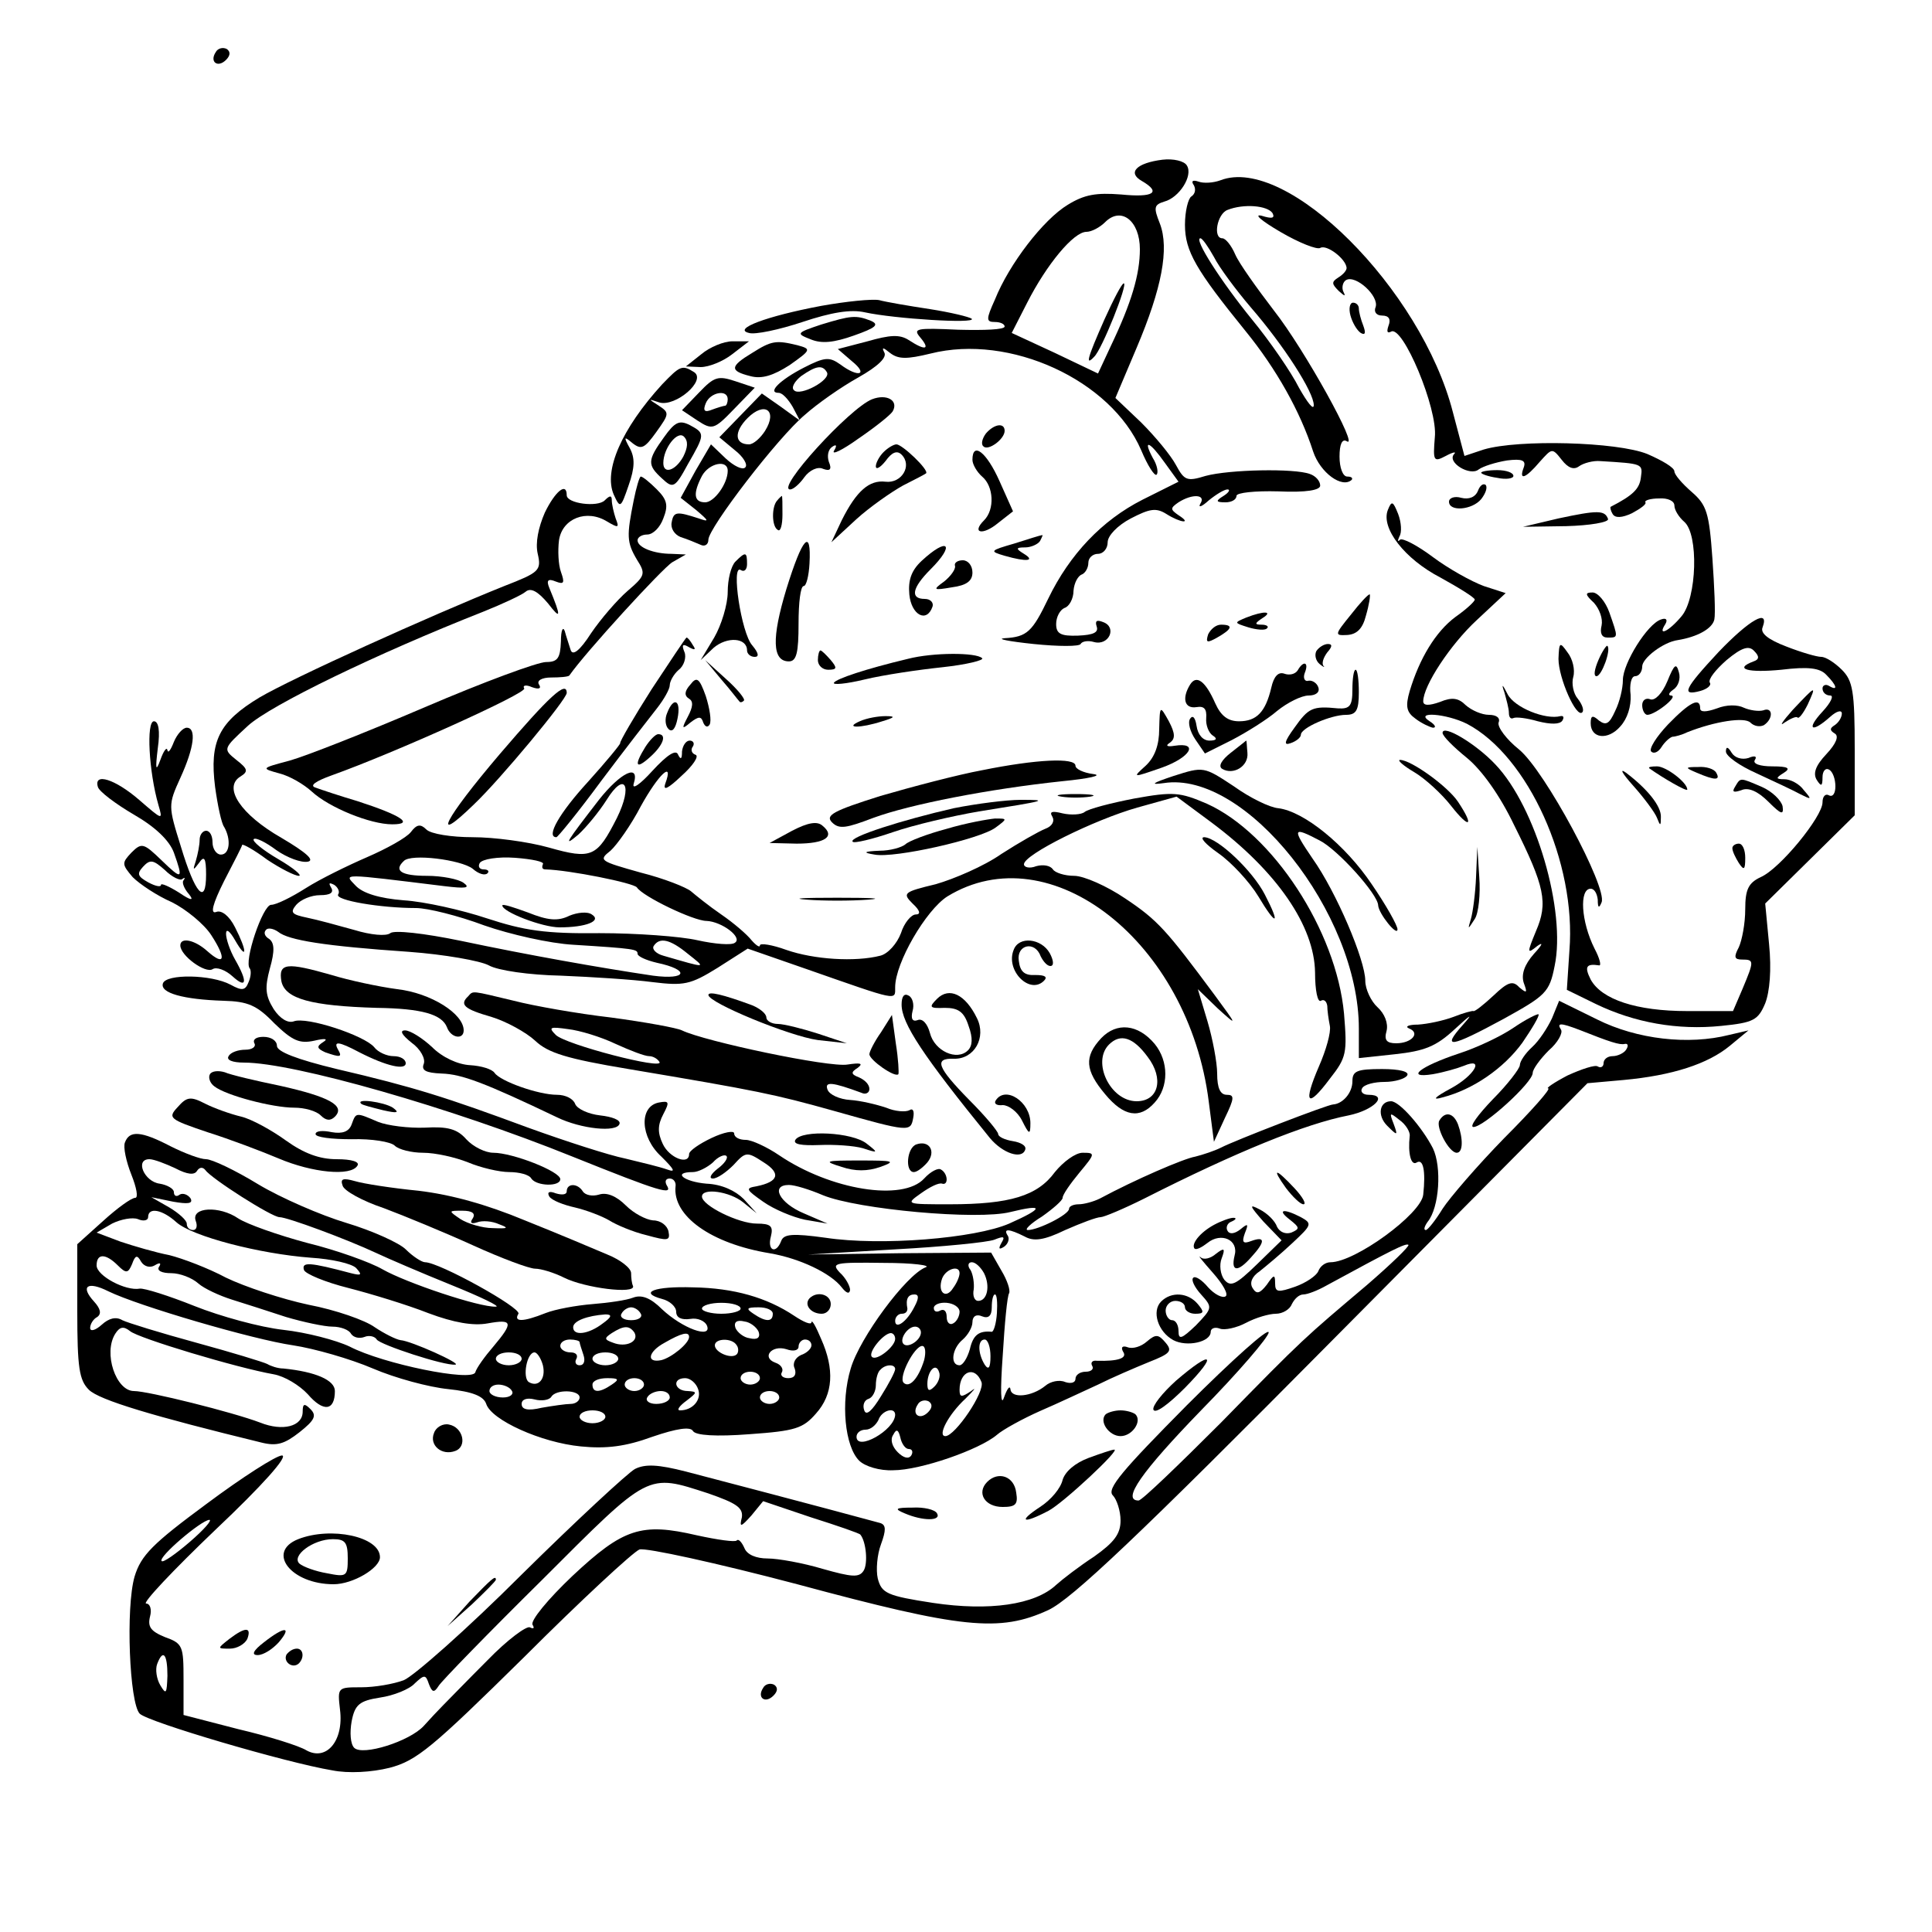 <?xml version="1.0" standalone="no"?>
<!DOCTYPE svg PUBLIC "-//W3C//DTD SVG 20010904//EN"
 "http://www.w3.org/TR/2001/REC-SVG-20010904/DTD/svg10.dtd">
<svg version="1.0" xmlns="http://www.w3.org/2000/svg"
 width="300pt" height="300pt" viewBox="0 0 300 300"
 preserveAspectRatio="xMidYMid meet">
<g transform="translate(0,300) scale(0.1,-0.1)"
fill="#000000" stroke="none">
<path d="M335 2919 c-10 -15 3 -25 16 -12 7 7 7 13 1 17 -6 3 -14 1 -17 -5z"/>
<path d="M1805 2752 c-40 -5 -55 -20 -32 -33 31 -18 18 -26 -32 -21 -39 3 -57
0 -83 -16 -38 -23 -91 -92 -113 -147 -14 -31 -14 -35 0 -35 8 0 15 -3 15 -7 0
-5 -32 -6 -72 -5 -65 3 -71 2 -59 -12 16 -19 8 -21 -18 -4 -14 9 -29 8 -64 -2
l-46 -12 22 -19 c26 -21 10 -26 -18 -5 -17 12 -24 12 -57 -5 -37 -19 -57 -39
-39 -39 6 0 15 -10 22 -22 l11 -21 -29 21 -30 21 -33 -34 -33 -34 24 -20 c13
-10 21 -23 16 -27 -4 -4 -17 2 -30 14 l-23 22 -24 -41 -23 -42 24 -19 c20 -17
21 -19 4 -13 -34 11 -39 11 -42 -6 -2 -9 4 -19 14 -23 10 -3 24 -9 31 -12 6
-3 12 0 12 8 0 18 108 159 150 194 19 17 56 43 83 58 30 17 45 31 40 39 -4 8
-2 8 9 -1 13 -10 26 -10 63 -1 123 31 280 -41 327 -150 10 -24 21 -41 24 -38
3 3 1 15 -6 26 -16 30 -5 26 19 -8 l21 -29 -56 -28 c-63 -32 -113 -85 -146
-153 -25 -52 -33 -60 -68 -62 -14 -1 7 -5 45 -9 39 -4 71 -4 73 0 2 4 11 6 21
3 23 -6 36 23 14 31 -10 4 -13 2 -10 -7 3 -9 -5 -13 -29 -14 -27 -1 -34 3 -34
18 0 11 6 22 13 25 7 2 14 14 14 27 1 12 7 23 13 25 5 2 10 10 10 18 0 8 7 14
15 14 8 0 15 8 15 18 0 10 15 26 36 37 29 15 39 17 55 7 22 -14 41 -16 19 -2
-13 9 -13 11 0 20 22 14 43 12 34 -2 -4 -7 2 -5 13 5 11 9 24 17 29 17 5 0 2
-5 -6 -10 -13 -8 -12 -10 3 -10 9 0 17 4 17 10 0 5 29 8 65 7 44 -2 65 2 65 9
0 7 -7 15 -16 18 -24 9 -125 7 -162 -3 -29 -9 -33 -7 -46 17 -8 15 -32 44 -54
66 l-40 38 33 78 c39 92 51 154 36 193 -10 25 -9 29 7 34 23 6 45 40 35 56 -4
7 -21 11 -38 9z m-35 -139 c0 -39 -13 -83 -45 -150 l-20 -43 -67 32 -67 31 24
47 c30 59 72 110 92 110 8 0 21 7 29 15 25 25 54 2 54 -42z m-486 -191 c7 -12
-42 -38 -51 -28 -5 4 1 14 11 22 23 16 33 18 40 6z m-96 -91 c-7 -11 -18 -21
-25 -21 -22 0 -24 19 -2 41 26 26 47 12 27 -20z m-58 -62 c0 -20 -21 -49 -35
-49 -18 0 -19 14 -5 41 11 20 40 26 40 8z"/>
<path d="M1715 2504 c-27 -61 -30 -73 -16 -58 12 11 53 114 46 114 -3 0 -16
-25 -30 -56z"/>
<path d="M1895 2720 c-11 -4 -26 -5 -34 -2 -9 3 -12 1 -7 -6 3 -6 2 -13 -4
-17 -5 -3 -10 -23 -10 -44 0 -41 17 -70 94 -165 48 -59 85 -125 105 -187 11
-33 45 -58 60 -44 2 3 -1 5 -7 5 -7 0 -12 14 -12 31 0 19 4 28 11 24 21 -14
-65 142 -113 203 -26 34 -54 73 -60 87 -6 14 -15 25 -20 25 -15 0 -8 38 8 44
25 10 62 7 70 -5 4 -8 -1 -9 -17 -4 -13 3 0 -8 29 -25 29 -17 57 -28 62 -25
10 6 40 -17 41 -31 0 -4 -5 -10 -13 -15 -11 -7 -10 -10 1 -21 9 -8 11 -9 7 -1
-3 6 -1 15 4 18 15 9 52 -25 46 -42 -3 -7 1 -13 10 -13 11 0 14 -6 10 -16 -3
-9 -2 -12 4 -9 18 11 73 -120 68 -164 -3 -37 -2 -39 17 -29 11 6 17 7 13 3
-12 -13 25 -35 38 -24 7 5 26 11 44 14 24 3 30 0 26 -11 -8 -21 3 -17 25 9 19
21 19 22 34 3 10 -13 19 -16 27 -10 7 5 22 9 33 8 66 -4 66 -4 63 -25 -2 -18
-12 -28 -47 -46 -1 -1 0 -6 3 -11 4 -7 15 -6 30 1 13 7 23 14 21 17 -2 3 8 6
21 6 14 1 24 -4 24 -11 0 -7 7 -18 15 -25 23 -19 20 -119 -4 -147 -20 -24 -38
-32 -25 -12 4 7 1 10 -7 7 -21 -7 -59 -68 -59 -94 0 -13 -5 -34 -12 -48 -9
-20 -14 -23 -25 -15 -10 9 -13 8 -13 -4 0 -24 27 -27 46 -5 11 12 17 31 16 49
-2 16 1 29 7 29 6 0 11 7 11 15 0 13 33 38 55 41 31 5 54 18 57 32 2 9 0 52
-3 95 -5 71 -9 83 -32 103 -15 13 -27 27 -27 32 0 6 -19 17 -42 27 -47 19
-200 23 -254 7 l-30 -10 -18 68 c-49 191 -258 400 -361 360z m-10 -119 c8 -16
34 -51 57 -78 52 -60 98 -132 98 -152 0 -9 -10 4 -23 27 -12 24 -45 72 -73
106 -48 59 -91 126 -80 126 3 0 12 -13 21 -29z"/>
<path d="M1275 2525 c-85 -16 -138 -36 -112 -42 9 -3 47 5 83 17 45 15 75 20
97 15 46 -10 173 -18 166 -10 -4 3 -33 10 -65 15 -33 5 -68 11 -79 14 -11 2
-51 -2 -90 -9z"/>
<path d="M2097 2510 c3 -11 10 -23 16 -27 7 -4 8 0 4 11 -4 10 -7 22 -7 27 0
5 -4 9 -9 9 -5 0 -7 -9 -4 -20z"/>
<path d="M1275 2496 c-39 -13 -39 -14 -16 -23 17 -7 36 -5 67 6 34 12 40 17
26 23 -23 9 -31 8 -77 -6z"/>
<path d="M1089 2450 l-24 -19 23 -1 c13 0 35 9 49 20 l26 20 -26 0 c-13 0 -35
-9 -48 -20z"/>
<path d="M1168 2452 c-35 -21 -35 -28 -3 -36 18 -5 36 1 61 17 34 24 34 25 12
31 -33 8 -40 7 -70 -12z"/>
<path d="M1028 2403 c-63 -69 -91 -134 -75 -171 10 -22 11 -21 23 14 10 28 10
43 2 58 -10 18 -9 19 4 8 14 -11 19 -8 37 17 20 28 21 30 4 41 -17 11 -17 11
1 5 25 -7 73 34 54 47 -19 12 -22 10 -50 -19z"/>
<path d="M1086 2391 l-27 -28 24 -16 c23 -15 26 -14 56 17 l33 34 -30 10 c-27
9 -33 7 -56 -17z m44 -11 c0 -5 -2 -10 -4 -10 -2 0 -12 -3 -20 -6 -12 -5 -15
-2 -10 10 7 17 34 22 34 6z"/>
<path d="M1354 2380 c-35 -14 -150 -140 -127 -140 5 0 15 9 22 19 8 11 21 17
29 13 11 -4 14 -1 9 11 -3 9 -1 19 5 23 7 5 8 2 3 -6 -4 -7 13 1 38 19 25 17
49 36 53 42 10 17 -9 28 -32 19z"/>
<path d="M1031 2321 c-26 -36 -26 -43 -3 -64 17 -16 20 -15 40 22 27 47 27 48
3 61 -16 8 -23 5 -40 -19z m30 -30 c-12 -22 -31 -28 -31 -10 0 23 22 51 32 41
7 -7 6 -17 -1 -31z"/>
<path d="M1531 2327 c-6 -8 -8 -17 -4 -20 7 -8 33 11 33 24 0 13 -16 11 -29
-4z"/>
<path d="M1372 2298 c-7 -7 -12 -17 -12 -22 0 -6 7 -2 15 8 10 14 18 17 25 10
17 -17 0 -45 -25 -42 -25 3 -45 -14 -68 -60 l-16 -34 39 36 c21 19 54 42 72
52 18 9 35 18 36 19 5 5 -37 45 -46 45 -4 0 -13 -5 -20 -12z"/>
<path d="M1510 2286 c0 -7 7 -19 15 -26 18 -15 20 -51 3 -68 -20 -20 -2 -24
22 -4 l23 18 -21 47 c-20 45 -42 62 -42 33z"/>
<path d="M2300 2266 c0 -2 11 -6 25 -8 14 -3 25 -1 25 3 0 5 -11 9 -25 9 -14
0 -25 -2 -25 -4z"/>
<path d="M984 2223 c-11 -55 -11 -65 5 -92 14 -22 13 -25 -15 -49 -16 -14 -41
-43 -56 -65 -18 -28 -29 -36 -32 -26 -2 7 -7 21 -9 29 -3 8 -6 1 -6 -16 -1
-26 -5 -32 -23 -32 -13 0 -97 -31 -188 -70 -91 -39 -185 -76 -210 -83 -45 -12
-45 -12 -16 -20 16 -4 38 -17 50 -28 27 -25 91 -51 125 -51 35 0 14 14 -54 36
-27 8 -57 18 -65 21 -10 3 0 10 25 19 98 35 304 128 299 135 -3 5 3 6 12 2 11
-4 15 -2 11 4 -4 6 4 11 19 11 13 0 26 1 28 3 25 36 145 167 160 176 l21 12
-22 1 c-28 0 -53 10 -53 21 0 5 7 9 15 9 9 0 20 11 25 25 8 20 6 29 -10 45
-11 11 -22 20 -25 20 -2 0 -7 -17 -11 -37z"/>
<path d="M2295 2238 c-4 -10 -14 -14 -26 -11 -10 3 -19 0 -19 -6 0 -16 36 -13
50 4 7 9 10 18 7 22 -4 3 -9 -1 -12 -9z"/>
<path d="M846 2204 c-10 -23 -15 -47 -11 -64 6 -26 2 -29 -52 -50 -117 -47
-329 -143 -380 -173 -63 -38 -78 -68 -69 -139 4 -29 10 -57 14 -62 11 -19 9
-43 -5 -43 -7 0 -13 9 -13 19 0 10 -4 18 -10 18 -5 0 -10 -6 -10 -14 0 -8 -3
-23 -6 -33 -5 -15 -4 -15 5 -3 8 12 11 8 11 -18 0 -49 -17 -30 -39 43 -20 64
-20 65 -1 107 22 48 25 78 10 78 -6 0 -15 -10 -20 -22 -5 -13 -9 -18 -10 -13
-1 6 -6 -1 -11 -15 -7 -19 -8 -15 -4 18 4 28 1 42 -6 42 -12 0 -8 -78 7 -130
7 -24 7 -24 -30 8 -37 32 -71 43 -64 20 2 -7 27 -26 56 -43 33 -19 55 -40 62
-59 15 -42 13 -43 -19 -12 -28 27 -31 28 -47 12 -15 -16 -15 -18 2 -38 11 -11
38 -29 61 -39 22 -11 50 -34 61 -51 24 -37 21 -49 -6 -25 -20 18 -42 22 -42 9
0 -16 39 -44 50 -37 6 4 20 -1 31 -11 22 -20 24 -9 4 26 -8 14 -14 32 -14 40
0 9 6 4 14 -10 19 -33 19 -17 0 20 -9 18 -21 27 -29 24 -10 -4 -6 12 12 48 15
29 28 54 28 56 1 2 19 -8 39 -23 21 -14 43 -25 49 -25 6 0 -8 12 -32 26 -24
14 -41 28 -38 31 3 3 19 -5 35 -17 17 -12 39 -20 49 -18 11 2 -2 14 -41 37
-63 36 -91 78 -64 95 13 8 12 12 -6 26 -21 17 -21 17 18 53 35 32 200 112 365
177 30 12 60 26 66 31 8 7 19 1 35 -18 20 -26 21 -22 2 24 -5 12 -2 15 10 10
13 -5 14 -2 8 15 -4 11 -5 33 -3 49 5 34 43 49 75 29 17 -10 19 -10 13 5 -3 9
-6 22 -6 28 0 8 -3 8 -11 0 -11 -11 -59 -5 -59 8 0 21 -18 6 -34 -27z m-563
-569 c4 3 5 2 2 -2 -3 -3 1 -13 8 -21 9 -11 4 -11 -15 2 -16 10 -28 15 -28 12
0 -4 -9 -2 -20 4 -16 9 -18 13 -8 24 11 12 16 11 34 -5 11 -11 24 -17 27 -14z"/>
<path d="M1207 2223 c-9 -9 -9 -41 1 -46 4 -3 7 8 7 24 0 16 0 29 -1 29 0 0
-4 -3 -7 -7z"/>
<path d="M2155 2208 c-11 -28 26 -76 82 -105 29 -16 53 -31 53 -34 0 -3 -13
-15 -30 -27 -31 -23 -56 -65 -71 -115 -7 -24 -5 -33 9 -43 9 -7 22 -13 27 -14
6 0 3 5 -5 10 -25 16 26 12 58 -4 95 -50 170 -216 159 -352 l-4 -61 45 -22
c60 -29 127 -41 195 -34 50 5 57 9 68 35 7 18 10 52 6 92 l-6 63 70 69 69 68
0 103 c0 90 -3 106 -20 123 -11 11 -25 20 -32 20 -7 0 -31 7 -54 16 -29 11
-41 21 -37 30 11 30 -21 11 -68 -38 -54 -58 -59 -69 -29 -61 11 3 18 9 15 13
-3 5 9 20 26 35 24 20 35 23 43 14 8 -8 8 -13 -1 -16 -32 -12 -8 -18 43 -13
41 5 60 3 70 -8 16 -16 19 -26 4 -17 -5 3 -10 1 -10 -4 0 -6 5 -11 12 -11 6 0
1 -11 -12 -25 -26 -28 -17 -34 12 -8 10 9 18 11 18 5 0 -6 -5 -14 -11 -18 -8
-5 -8 -8 0 -13 7 -4 2 -16 -13 -32 -17 -18 -21 -30 -15 -40 7 -11 9 -10 9 4 0
10 5 15 10 12 6 -3 10 -15 10 -26 0 -11 -4 -17 -10 -14 -5 3 -10 -1 -10 -11 0
-22 -66 -103 -96 -116 -19 -9 -24 -19 -24 -50 0 -22 -5 -48 -10 -59 -8 -15 -7
-19 5 -19 19 0 19 -2 1 -45 l-15 -35 -71 0 c-79 0 -133 18 -150 49 -10 20 -7
25 13 22 4 -1 1 11 -7 26 -21 42 -24 93 -6 93 6 0 10 -8 11 -17 0 -13 2 -14 6
-4 9 23 -88 204 -128 237 -20 16 -34 35 -32 42 3 7 -3 12 -15 12 -11 0 -27 7
-36 15 -11 11 -21 13 -40 5 -17 -6 -26 -6 -26 1 0 24 42 88 83 126 l45 42 -34
11 c-19 7 -55 27 -79 45 -24 18 -47 30 -51 27 -4 -4 -4 -2 -1 5 4 6 3 22 -2
35 -8 20 -10 21 -16 6z"/>
<path d="M2420 2195 l-55 -13 67 1 c37 1 66 6 65 11 -5 14 -16 14 -77 1z"/>
<path d="M1575 2156 c-38 -11 -39 -12 -15 -19 35 -10 48 -8 30 3 -13 8 -13 10
2 10 9 0 20 5 23 10 3 6 5 10 3 9 -2 0 -21 -6 -43 -13z"/>
<path d="M1221 2085 c-23 -76 -22 -112 4 -112 12 0 15 14 15 59 0 32 3 58 8
58 4 0 8 16 9 35 3 56 -11 41 -36 -40z"/>
<path d="M1431 2129 c-16 -15 -21 -30 -19 -52 3 -32 27 -45 36 -19 2 6 -3 12
-12 12 -23 0 -20 17 9 46 39 39 27 51 -14 13z"/>
<path d="M1142 2128 c-7 -7 -12 -28 -12 -47 0 -20 -10 -52 -21 -71 l-21 -35
20 19 c21 18 52 16 52 -4 0 -5 5 -10 12 -10 7 0 6 6 -4 18 -17 19 -33 126 -18
117 6 -4 10 1 10 9 0 19 -2 20 -18 4z"/>
<path d="M1483 2121 c1 -5 -7 -16 -17 -24 -18 -13 -17 -14 12 -9 23 3 32 10
32 23 0 11 -7 19 -15 19 -8 0 -14 -4 -12 -9z"/>
<path d="M2098 2046 c-26 -32 -26 -33 -6 -32 15 1 24 10 29 30 5 17 7 31 6 33
-2 1 -15 -13 -29 -31z"/>
<path d="M2475 2064 c9 -10 14 -25 12 -35 -3 -12 0 -19 9 -19 17 0 17 -1 3 39
-6 17 -18 31 -26 31 -12 0 -12 -3 2 -16z"/>
<path d="M1935 2041 c-19 -8 -19 -8 3 -15 13 -4 26 -5 29 -2 4 3 0 6 -8 6 -11
0 -11 2 1 10 18 11 3 12 -25 1z"/>
<path d="M1876 2015 c-4 -13 -2 -14 14 -5 23 13 26 20 6 20 -8 0 -16 -7 -20
-15z"/>
<path d="M1012 1930 c-28 -44 -50 -82 -49 -84 1 -1 -22 -29 -50 -60 -44 -48
-66 -86 -49 -86 2 0 34 39 70 88 36 48 75 98 86 112 11 14 20 30 20 36 0 6 6
17 14 24 8 6 12 19 9 27 -5 12 -3 14 7 8 9 -5 11 -4 6 3 -4 7 -8 12 -10 12 -1
0 -25 -36 -54 -80z"/>
<path d="M2044 1989 c-3 -6 -1 -15 5 -20 6 -5 9 -6 6 -3 -3 4 0 13 6 21 8 9 8
13 1 13 -6 0 -14 -5 -18 -11z"/>
<path d="M2420 1977 c0 -30 28 -93 37 -83 3 3 0 12 -7 21 -7 8 -10 24 -7 34 3
11 -1 28 -9 38 -12 17 -13 16 -14 -10z"/>
<path d="M2482 1975 c-6 -14 -8 -25 -3 -25 8 0 23 41 17 47 -1 2 -8 -8 -14
-22z"/>
<path d="M1270 1975 c0 -8 7 -15 16 -15 14 0 14 3 4 15 -7 8 -14 15 -16 15 -2
0 -4 -7 -4 -15z"/>
<path d="M1410 1977 c-67 -16 -111 -31 -115 -37 -3 -4 19 -2 48 5 29 7 83 15
121 19 37 4 65 11 61 14 -9 9 -76 9 -115 -1z"/>
<path d="M1120 1945 c14 -16 26 -32 28 -34 1 -2 4 -2 7 1 3 2 -10 18 -28 34
l-32 29 25 -30z"/>
<path d="M2015 1959 c-4 -6 -13 -8 -21 -5 -9 3 -16 -4 -20 -22 -9 -38 -23 -52
-50 -52 -17 0 -28 8 -37 28 -15 34 -29 45 -39 29 -13 -21 -9 -38 10 -35 12 2
16 -3 15 -17 -1 -11 4 -23 10 -27 8 -5 6 -8 -5 -8 -10 0 -18 9 -20 23 -2 13
-6 17 -10 11 -4 -6 0 -20 8 -32 l15 -22 42 21 c23 12 55 32 70 45 16 13 38 24
49 24 11 0 18 5 15 13 -2 6 -9 11 -15 10 -6 -2 -9 4 -6 12 7 17 -2 20 -11 4z"/>
<path d="M2589 1942 c-8 -19 -19 -30 -26 -28 -7 3 -13 -1 -13 -9 0 -8 4 -15 8
-15 12 0 49 29 37 30 -5 0 -4 4 3 9 8 5 12 17 9 27 -4 15 -7 13 -18 -14z"/>
<path d="M2100 1929 c0 -25 -4 -30 -22 -29 -40 4 -46 1 -68 -30 -16 -22 -17
-28 -6 -24 9 3 16 9 16 13 0 11 47 31 70 31 16 0 20 7 20 35 0 19 -2 35 -5 35
-3 0 -5 -14 -5 -31z"/>
<path d="M1072 1937 c-9 -10 -10 -17 -2 -22 7 -4 6 -13 -2 -28 -10 -19 -9 -20
4 -9 13 10 17 10 20 0 3 -7 7 -8 10 -3 3 6 0 25 -6 44 -10 28 -14 31 -24 18z"/>
<path d="M2336 1925 c3 -11 7 -25 7 -32 0 -7 3 -10 7 -8 4 2 21 0 38 -5 20 -5
34 -5 38 1 3 5 2 8 -3 7 -23 -6 -71 13 -82 34 -8 16 -10 17 -5 3z"/>
<path d="M776 1829 c-86 -101 -108 -144 -40 -78 41 39 144 163 144 173 0 20
-27 -5 -104 -95z"/>
<path d="M2784 1898 c-16 -18 -22 -27 -13 -20 9 6 18 10 20 8 2 -3 9 6 16 20
14 31 13 30 -23 -8z"/>
<path d="M1036 1893 c-4 -9 -3 -20 2 -25 6 -6 11 1 14 16 6 29 -6 35 -16 9z"/>
<path d="M2590 1875 c-18 -19 -30 -38 -26 -42 4 -4 11 -1 16 7 5 8 13 15 17
16 4 0 15 3 23 7 43 17 89 24 98 15 6 -6 15 -7 21 -4 15 10 14 29 -1 23 -7 -2
-21 0 -30 4 -10 5 -27 5 -42 -1 -17 -6 -26 -6 -26 0 0 18 -16 10 -50 -25z"/>
<path d="M1800 1868 c0 -25 -7 -44 -21 -57 -21 -19 -21 -19 25 -3 45 16 58 40
20 34 -12 -2 -15 0 -7 5 8 6 8 14 -2 33 -14 25 -14 25 -15 -12z"/>
<path d="M1335 1880 c-25 -11 1 -11 35 0 20 6 21 8 5 8 -11 0 -29 -3 -40 -8z"/>
<path d="M2240 1862 c0 -5 17 -22 38 -39 23 -19 51 -58 73 -104 48 -96 53
-121 34 -165 -14 -34 -14 -36 2 -23 10 7 8 2 -5 -12 -15 -17 -20 -32 -16 -45
6 -16 5 -17 -7 -7 -10 11 -18 8 -40 -13 -15 -14 -29 -25 -31 -24 -1 1 -16 -3
-31 -9 -16 -6 -40 -11 -55 -12 -15 0 -21 -3 -14 -6 18 -7 4 -23 -20 -23 -15 0
-19 5 -15 19 3 12 -3 27 -14 37 -10 9 -19 28 -19 41 0 32 -45 138 -82 190 -32
47 -31 50 11 28 28 -14 91 -84 91 -101 1 -13 30 -49 30 -37 0 6 -18 38 -40 70
-41 61 -105 113 -145 118 -13 1 -44 16 -69 34 -47 31 -47 31 -94 16 -33 -11
-37 -14 -15 -11 127 20 303 -202 303 -381 l0 -46 56 6 c46 5 64 12 93 39 26
24 29 25 12 6 -33 -37 -19 -35 64 10 65 36 71 41 79 82 18 85 -29 247 -92 313
-30 32 -82 63 -82 49z"/>
<path d="M1002 1840 c-18 -29 -15 -36 8 -15 20 18 26 35 12 35 -4 0 -13 -9
-20 -20z"/>
<path d="M1059 1833 c0 -12 -2 -13 -6 -5 -3 9 -17 0 -40 -25 -19 -21 -32 -30
-29 -20 10 32 -20 18 -54 -25 -51 -66 -57 -75 -32 -54 12 11 32 35 44 54 28
45 41 23 16 -28 -31 -61 -39 -65 -106 -46 -32 9 -85 16 -118 16 -33 0 -65 5
-72 12 -9 9 -15 8 -24 -4 -7 -9 -38 -26 -68 -39 -30 -13 -73 -34 -95 -48 -22
-14 -46 -26 -54 -26 -13 0 -43 -89 -33 -99 2 -3 2 -12 -2 -21 -5 -13 -10 -14
-28 -4 -30 16 -100 17 -105 2 -5 -15 32 -25 94 -27 38 -1 52 -7 79 -35 28 -27
39 -32 62 -27 17 4 22 3 14 -2 -11 -7 -10 -10 3 -16 23 -8 27 -8 20 4 -8 14 1
13 33 -4 43 -22 72 -28 72 -17 0 6 -8 11 -19 11 -10 0 -24 6 -30 14 -15 18
-105 48 -125 40 -9 -3 -21 4 -31 19 -13 21 -14 33 -6 63 8 28 7 40 -1 46 -7 4
-9 10 -5 14 3 4 12 2 19 -3 16 -13 72 -22 203 -31 55 -4 111 -14 124 -21 14
-8 63 -15 112 -16 48 -2 112 -6 142 -10 49 -6 59 -4 101 22 l47 30 92 -32
c143 -50 137 -49 137 -28 0 38 48 120 81 141 160 98 375 -71 406 -319 l8 -62
17 37 c15 31 15 36 3 36 -10 0 -15 10 -15 33 0 17 -7 54 -15 81 l-15 50 31
-30 c31 -28 31 -28 -5 21 -75 101 -88 116 -139 150 -28 19 -64 35 -79 35 -15
0 -30 5 -33 10 -4 6 -15 8 -26 5 -10 -4 -19 -2 -19 3 0 15 109 69 176 88 l61
17 54 -40 c102 -76 160 -161 161 -233 0 -28 4 -47 9 -44 5 3 9 -1 10 -8 0 -7
2 -21 4 -31 2 -10 -6 -38 -17 -63 -25 -58 -18 -66 17 -19 26 33 27 40 22 101
-12 129 -111 280 -213 326 -42 18 -52 19 -113 8 -36 -7 -71 -16 -77 -21 -5 -4
-21 -5 -34 -2 -16 4 -21 3 -16 -5 4 -7 0 -15 -11 -19 -10 -4 -40 -21 -68 -39
-27 -19 -74 -39 -102 -47 -50 -12 -52 -14 -36 -30 12 -11 13 -17 5 -17 -7 0
-18 -13 -23 -29 -6 -16 -20 -32 -32 -35 -39 -10 -103 -6 -146 9 -22 8 -41 11
-41 7 0 -4 -6 0 -13 8 -7 9 -28 27 -47 40 -19 13 -40 30 -47 36 -7 6 -42 20
-78 29 -64 18 -66 19 -47 34 10 9 32 40 47 69 27 49 52 73 38 35 -4 -12 5 -7
25 12 18 16 28 31 22 33 -6 2 -8 8 -4 13 3 5 0 9 -5 9 -6 0 -11 -8 -12 -17z
m-325 -182 c9 -8 19 -11 23 -7 3 3 1 6 -6 6 -7 0 -9 5 -6 10 4 6 28 10 55 8
26 -2 46 -6 43 -10 -2 -5 -1 -8 4 -8 37 -1 137 -21 142 -28 9 -14 88 -52 108
-52 24 -1 57 -26 44 -34 -5 -4 -31 -2 -58 4 -26 6 -95 11 -152 11 -84 -1 -117
4 -175 23 -39 13 -97 26 -129 28 -38 3 -64 11 -75 23 -18 19 -25 19 138 -1 33
-4 41 -3 30 5 -8 6 -34 11 -57 11 -40 0 -52 8 -36 23 11 12 89 2 107 -12z
m-209 -40 c-5 -9 66 -21 121 -21 18 0 66 -12 106 -27 40 -14 102 -28 138 -30
96 -6 100 -7 100 -14 0 -4 13 -10 30 -14 52 -11 47 -27 -6 -20 -81 12 -194 32
-298 54 -58 12 -104 17 -110 12 -6 -5 -30 -3 -56 5 -25 7 -58 16 -73 19 -24 5
-27 8 -17 20 7 8 23 15 37 15 16 0 22 4 17 12 -4 7 -3 8 5 4 6 -4 9 -11 6 -15z
m543 -92 c29 -23 31 -23 -38 -3 -11 3 -18 10 -15 15 9 14 25 11 53 -12z"/>
<path d="M780 1594 c0 -10 62 -34 89 -34 41 0 66 10 50 20 -7 5 -23 3 -35 -2
-18 -9 -34 -7 -64 5 -22 8 -40 14 -40 11z"/>
<path d="M1911 1831 c-14 -11 -20 -21 -13 -25 17 -10 41 4 39 25 -1 10 -1 19
-2 19 0 0 -11 -9 -24 -19z"/>
<path d="M2680 1833 c0 -7 21 -22 48 -34 26 -12 56 -26 67 -32 18 -9 19 -9 6
6 -7 10 -21 17 -30 17 -14 0 -14 2 -1 10 11 7 7 10 -18 10 -19 0 -31 4 -27 10
4 6 -1 7 -10 3 -10 -3 -21 0 -26 8 -6 10 -9 10 -9 2z"/>
<path d="M1525 1804 c-38 -7 -110 -26 -158 -40 -73 -23 -86 -30 -75 -41 11
-11 22 -9 64 7 57 21 180 45 294 57 41 4 63 9 48 11 -16 2 -28 8 -28 13 0 13
-61 10 -145 -7z"/>
<path d="M2196 1801 c17 -10 43 -34 57 -52 29 -37 37 -33 11 6 -16 24 -73 65
-90 65 -5 0 5 -9 22 -19z"/>
<path d="M2536 1780 c17 -19 34 -42 37 -50 5 -13 6 -13 6 1 1 17 -21 44 -54
69 -11 8 -6 -1 11 -20z"/>
<path d="M2561 1807 c21 -15 59 -37 59 -33 0 11 -33 36 -47 36 -9 0 -14 -1
-12 -3z"/>
<path d="M2635 1800 c28 -12 37 -12 30 0 -3 6 -16 10 -28 9 -21 0 -21 -1 -2
-9z"/>
<path d="M2694 1778 c-5 -8 -2 -9 10 -5 11 5 26 -2 42 -18 20 -20 24 -21 22
-7 -2 9 -16 23 -32 30 -35 15 -33 15 -42 0z"/>
<path d="M1648 1763 c12 -2 32 -2 45 0 12 2 2 4 -23 4 -25 0 -35 -2 -22 -4z"/>
<path d="M1481 1745 c-79 -18 -164 -45 -157 -52 2 -3 31 4 63 15 32 11 92 25
133 32 107 17 109 18 65 18 -22 0 -69 -6 -104 -13z"/>
<path d="M1230 1710 l-35 -19 42 -1 c44 0 61 11 40 28 -8 7 -22 5 -47 -8z"/>
<path d="M1470 1713 c-30 -8 -59 -19 -64 -24 -6 -5 -24 -10 -40 -10 -25 -1
-27 -3 -8 -6 31 -6 164 24 188 42 19 14 18 14 -1 14 -11 -1 -45 -7 -75 -16z"/>
<path d="M1892 1675 c20 -14 48 -44 62 -67 28 -47 35 -45 10 3 -19 37 -73 88
-94 89 -8 0 2 -11 22 -25z"/>
<path d="M2690 1683 c0 -5 5 -15 10 -23 8 -12 10 -11 10 8 0 12 -4 22 -10 22
-5 0 -10 -3 -10 -7z"/>
<path d="M2292 1638 c-1 -25 -5 -55 -8 -65 -5 -17 -5 -17 6 0 6 9 9 39 7 65
l-3 47 -2 -47z"/>
<path d="M1253 1603 c26 -2 68 -2 95 0 26 2 4 3 -48 3 -52 0 -74 -1 -47 -3z"/>
<path d="M1574 1525 c-13 -32 25 -70 47 -48 6 6 2 9 -13 9 -17 -1 -24 5 -26
22 -4 25 25 32 34 7 4 -8 10 -15 15 -15 6 0 5 9 -1 20 -13 23 -48 27 -56 5z"/>
<path d="M437 1476 c6 -27 46 -38 148 -41 70 -1 101 -10 109 -30 6 -17 26 -20
26 -5 0 26 -51 58 -103 64 -30 4 -76 14 -102 22 -70 20 -83 19 -78 -10z"/>
<path d="M727 1453 c-14 -13 -6 -20 36 -32 23 -7 54 -24 68 -37 20 -19 49 -28
145 -44 202 -34 226 -39 319 -65 117 -33 119 -33 123 -11 2 10 0 16 -6 12 -6
-3 -22 -2 -36 4 -15 5 -40 11 -56 12 -16 1 -32 8 -35 16 -5 13 7 12 53 -5 6
-3 12 0 12 6 0 7 -7 14 -16 18 -13 5 -13 8 -2 15 9 7 4 8 -16 5 -28 -5 -222
36 -257 53 -8 4 -58 13 -110 20 -52 6 -120 18 -151 26 -67 16 -63 16 -71 7z
m229 -74 c22 -10 45 -19 52 -19 6 0 13 -4 16 -9 8 -13 -146 27 -161 42 -12 12
-9 13 19 9 18 -2 51 -12 74 -23z"/>
<path d="M1100 1455 c0 -12 126 -64 170 -70 l45 -5 -45 15 c-25 8 -53 15 -62
15 -10 0 -18 5 -18 10 0 6 -10 14 -22 19 -46 17 -68 22 -68 16z"/>
<path d="M1400 1440 c0 -29 33 -79 137 -207 20 -24 50 -34 55 -18 2 6 -7 11
-19 13 -13 2 -23 7 -23 11 0 4 -20 28 -45 53 -50 51 -55 65 -24 64 32 -1 51
33 36 63 -18 37 -43 49 -62 30 -13 -13 -12 -15 12 -14 21 0 30 -6 37 -28 7
-19 6 -31 -1 -38 -17 -17 -52 -1 -59 27 -4 15 -12 23 -19 20 -8 -3 -11 2 -8
14 3 10 0 21 -6 24 -7 4 -11 -1 -11 -14z"/>
<path d="M2410 1419 c-7 -15 -20 -35 -31 -45 -10 -9 -19 -22 -19 -28 0 -5 -19
-30 -42 -53 -23 -24 -37 -43 -30 -43 16 0 92 69 92 84 0 6 12 22 25 35 14 12
22 27 19 32 -7 11 -1 11 28 0 48 -19 63 -24 71 -22 5 1 6 -3 2 -9 -3 -5 -13
-10 -21 -10 -8 0 -14 -5 -14 -11 0 -5 -4 -8 -9 -5 -4 3 -25 -4 -47 -14 -21
-11 -34 -20 -30 -20 5 0 -26 -35 -68 -77 -42 -43 -85 -93 -96 -110 -11 -18
-23 -33 -26 -33 -4 0 -2 6 3 13 18 22 22 85 8 114 -17 33 -52 73 -65 73 -18 0
-22 -22 -6 -38 16 -16 17 -16 10 3 -7 18 -6 18 9 6 10 -7 17 -19 16 -25 -3
-27 2 -47 11 -41 10 6 14 -13 10 -50 -3 -30 -106 -105 -144 -105 -8 0 -16 -6
-19 -14 -3 -7 -19 -18 -36 -24 -26 -9 -31 -9 -31 5 0 15 -2 14 -13 -2 -11 -14
-16 -15 -22 -5 -5 8 -1 18 11 26 10 8 33 27 51 44 30 28 31 30 13 40 -27 14
-38 12 -17 -4 15 -12 16 -14 2 -20 -9 -3 -18 1 -22 9 -3 9 -15 21 -27 27 -17
9 -16 6 6 -19 l28 -29 -38 -37 c-33 -32 -41 -36 -51 -24 -6 8 -8 23 -4 33 6
16 4 17 -9 7 -8 -7 -19 -10 -24 -5 -5 4 4 -7 19 -24 16 -18 25 -34 20 -37 -5
-3 -17 3 -27 14 -10 12 -20 18 -23 15 -4 -3 2 -15 12 -26 18 -20 18 -21 -8
-48 -22 -21 -27 -23 -27 -9 0 9 -4 17 -10 17 -5 0 -10 7 -10 15 0 8 7 15 15
15 8 0 15 -4 15 -10 0 -5 7 -10 16 -10 14 0 14 3 4 15 -15 18 -41 20 -57 4
-15 -15 -5 -47 19 -60 21 -11 58 -3 58 13 0 5 6 8 14 5 7 -3 26 1 41 9 15 8
36 14 46 14 11 0 22 7 25 15 4 8 11 15 18 15 6 0 22 6 36 14 103 56 123 66
127 63 2 -2 -27 -30 -64 -62 -98 -83 -97 -81 -227 -214 -66 -66 -123 -121
-128 -121 -27 0 5 45 97 140 58 59 105 114 105 121 0 8 -57 -43 -127 -113
-100 -101 -125 -130 -115 -140 6 -6 12 -24 12 -39 0 -21 -10 -34 -41 -56 -23
-15 -49 -35 -59 -44 -33 -31 -104 -41 -191 -28 -72 11 -80 15 -86 38 -3 13 -1
37 5 53 8 22 8 30 -1 33 -11 3 -103 28 -302 80 -43 11 -63 12 -79 4 -11 -6
-91 -80 -176 -164 -85 -85 -168 -158 -183 -164 -16 -6 -45 -11 -66 -11 -37 0
-37 0 -33 -35 6 -48 -21 -80 -52 -63 -11 7 -59 22 -106 33 l-85 22 0 55 c0 52
-1 56 -29 66 -22 9 -27 16 -23 32 3 11 0 20 -6 20 -7 0 42 52 108 115 72 68
113 114 103 115 -9 0 -62 -34 -117 -75 -84 -62 -102 -80 -112 -113 -14 -48 -8
-197 8 -213 13 -13 227 -76 299 -88 25 -5 61 -3 89 4 42 11 66 31 209 172 88
88 169 163 179 167 10 3 120 -21 245 -54 256 -69 314 -75 390 -40 36 17 138
113 442 420 l395 398 56 5 c76 7 131 25 165 53 l29 24 -30 -7 c-63 -16 -143
-7 -205 24 l-59 29 -11 -27z m-1310 -738 c43 -15 54 -22 52 -37 -4 -16 -2 -16
15 3 l18 22 74 -25 c41 -13 76 -25 77 -27 9 -11 12 -45 5 -56 -7 -11 -18 -10
-64 3 -30 9 -69 16 -85 16 -18 0 -32 6 -36 16 -4 9 -9 15 -12 12 -2 -3 -30 1
-62 8 -86 20 -114 11 -193 -63 -38 -36 -66 -70 -62 -76 3 -5 2 -7 -4 -4 -5 3
-35 -19 -66 -51 -31 -31 -62 -63 -69 -70 -7 -7 -21 -22 -30 -32 -22 -24 -95
-47 -108 -34 -6 6 -7 24 -4 41 5 26 12 32 44 37 21 3 46 13 54 22 15 14 17 14
22 -1 5 -13 8 -14 15 -3 4 7 77 82 161 165 168 168 162 165 258 134z m-805
-75 c-22 -19 -42 -33 -44 -30 -6 6 61 63 74 64 5 0 -8 -15 -30 -34z m-35 -208
c-1 -28 -2 -30 -11 -15 -6 10 -8 25 -5 33 9 24 16 16 16 -18z"/>
<path d="M2350 1404 c-19 -13 -57 -31 -85 -40 -60 -20 -84 -39 -40 -32 17 3
38 9 48 13 33 14 17 -15 -20 -35 -26 -14 -30 -19 -13 -14 47 12 95 45 124 85
15 22 27 42 25 44 -2 1 -20 -8 -39 -21z"/>
<path d="M1368 1397 c-10 -14 -18 -30 -18 -34 0 -9 40 -37 45 -31 1 2 0 23 -4
48 l-6 44 -17 -27z"/>
<path d="M1710 1388 c-27 -29 -25 -50 6 -87 29 -35 54 -39 77 -13 22 24 22 64
0 91 -26 31 -59 34 -83 9z m72 -29 c26 -34 17 -69 -17 -69 -41 0 -70 61 -43
88 18 18 38 11 60 -19z"/>
<path d="M639 1381 c14 -10 22 -25 19 -33 -4 -10 3 -14 28 -15 31 -1 66 -14
179 -68 37 -18 93 -24 97 -10 2 6 -12 11 -30 13 -18 2 -36 10 -39 18 -3 8 -15
14 -28 14 -29 0 -88 21 -97 34 -4 6 -21 11 -38 12 -19 1 -43 12 -59 28 -15 14
-34 26 -42 26 -9 0 -5 -7 10 -19z"/>
<path d="M395 1380 c3 -5 -3 -10 -14 -10 -11 0 -23 -4 -26 -10 -4 -6 6 -10 24
-10 77 0 322 -70 510 -146 137 -55 157 -61 146 -44 -3 6 -1 10 5 10 6 0 10 -6
9 -12 -5 -46 55 -89 146 -104 47 -8 95 -31 112 -53 7 -9 12 -11 13 -4 0 6 -7
19 -16 27 -14 15 -8 16 68 15 46 0 75 -4 65 -7 -30 -12 -102 -109 -116 -157
-16 -53 -9 -121 13 -143 9 -9 32 -16 53 -15 42 0 134 32 161 55 9 8 40 25 67
37 28 12 68 31 90 41 22 11 57 26 79 35 33 13 37 17 26 30 -11 13 -15 14 -29
2 -9 -8 -22 -12 -30 -9 -8 3 -11 0 -7 -7 7 -10 -8 -15 -41 -14 -7 1 -10 -3 -7
-8 3 -5 -2 -9 -10 -9 -9 0 -16 -5 -16 -11 0 -6 -7 -8 -16 -5 -9 4 -23 1 -31
-6 -21 -17 -53 -20 -54 -5 -1 6 -5 1 -10 -13 -5 -15 -6 10 -2 65 3 50 7 93 10
97 2 5 -3 20 -12 35 l-16 28 -142 -1 -142 -2 135 8 c74 4 144 11 154 15 15 6
17 5 11 -5 -5 -9 -4 -11 4 -6 6 4 9 12 6 17 -8 12 2 11 26 -1 14 -8 30 -6 63
10 25 11 49 20 55 20 5 0 36 13 68 29 142 72 250 116 317 129 39 8 63 32 31
32 -9 0 -13 5 -10 10 3 6 19 10 35 10 16 0 32 5 35 10 4 6 -12 10 -39 10 -39
0 -46 -3 -46 -19 0 -18 -15 -35 -30 -36 -8 0 -153 -56 -174 -67 -10 -5 -28
-11 -40 -14 -18 -3 -94 -36 -148 -65 -10 -5 -25 -9 -33 -9 -8 0 -15 -3 -15 -7
0 -9 -48 -33 -64 -33 -6 0 4 10 22 21 17 12 32 25 32 29 0 5 12 22 26 39 25
30 25 31 5 31 -11 0 -30 -14 -43 -30 -27 -37 -70 -50 -163 -50 -69 0 -69 0
-45 17 14 10 28 17 33 15 10 -3 9 16 -2 22 -4 3 -16 -3 -26 -14 -33 -36 -145
-18 -225 36 -19 13 -43 24 -52 24 -10 0 -18 4 -18 10 0 5 -16 2 -35 -7 -19 -9
-35 -20 -35 -25 0 -18 -31 -6 -41 16 -8 17 -8 29 1 46 10 19 9 21 -7 18 -31
-6 -29 -54 4 -84 20 -20 23 -25 9 -20 -11 4 -40 11 -65 17 -25 5 -93 27 -151
48 -127 47 -177 63 -297 91 -62 15 -93 27 -93 36 0 8 -9 14 -21 14 -11 0 -17
-4 -14 -10z m719 -195 c-10 -8 -14 -15 -7 -15 7 0 21 10 32 21 19 21 21 21 47
4 27 -17 23 -30 -11 -37 -18 -3 -17 -5 10 -24 17 -12 46 -24 65 -28 l35 -6
-37 16 c-38 16 -52 44 -23 44 9 0 32 -7 53 -16 54 -22 240 -39 291 -26 53 13
52 6 -2 -18 -53 -23 -199 -35 -285 -22 -51 7 -65 6 -69 -5 -8 -21 -22 -15 -16
7 4 16 0 20 -22 20 -28 0 -85 28 -85 42 0 14 43 8 64 -9 l21 -17 -20 22 c-13
13 -34 23 -58 24 -35 3 -54 18 -21 18 8 0 22 7 31 15 8 9 18 13 21 10 3 -3 -3
-12 -14 -20z m414 -162 c10 -20 5 -43 -9 -43 -6 0 -9 8 -7 18 1 9 -1 23 -5 30
-5 6 -4 12 2 12 6 0 14 -8 19 -17z m-38 0 c0 -5 -4 -15 -10 -23 -11 -18 -25
-7 -17 15 6 15 27 21 27 8z m-70 -52 c-12 -24 -30 -36 -30 -22 0 6 5 11 10 11
6 0 9 3 9 8 -3 15 1 22 11 22 7 0 7 -6 0 -19z m128 -10 c-1 -16 -5 -29 -8 -29
-20 2 -29 -5 -34 -27 -4 -14 -11 -25 -16 -25 -15 0 -12 26 5 40 8 7 15 19 15
27 0 9 6 13 15 9 10 -4 15 1 15 14 0 11 2 20 5 20 3 0 4 -13 3 -29z m-58 2 c0
-6 -4 -15 -10 -18 -5 -3 -10 1 -10 10 0 9 -4 13 -10 10 -5 -3 -10 -2 -10 4 0
5 9 9 20 8 11 -1 20 -7 20 -14z m-60 -32 c0 -12 -20 -25 -27 -18 -7 7 6 27 18
27 5 0 9 -4 9 -9z m-40 -10 c0 -12 -29 -35 -36 -28 -7 6 17 36 29 37 4 0 7 -4
7 -9z m148 -27 c0 -18 -3 -22 -9 -13 -11 18 -11 39 0 39 5 0 9 -12 9 -26z
m-103 -6 c-9 -29 -23 -44 -32 -35 -8 9 17 57 29 57 5 0 6 -10 3 -22z m-45 -14
c0 -4 -10 -23 -22 -42 -14 -23 -23 -31 -26 -22 -3 8 0 16 7 18 6 2 11 12 11
21 0 10 3 21 7 24 8 9 23 9 23 1z m61 -27 c-8 -8 -11 -7 -11 4 0 20 13 34 18
19 3 -7 -1 -17 -7 -23z m73 7 c6 -15 -41 -84 -56 -84 -13 0 5 34 31 58 14 14
18 19 9 12 -15 -10 -18 -10 -18 2 0 29 24 38 34 12z m-83 -47 c-13 -13 -26 -3
-16 12 3 6 11 8 17 5 6 -4 6 -10 -1 -17z m-51 -4 c-1 -24 -60 -57 -60 -34 0 6
6 11 14 11 8 0 16 7 20 15 5 15 26 21 26 8z m21 -53 c6 0 7 -5 4 -10 -4 -6
-12 -4 -21 5 -9 9 -12 20 -7 27 5 10 8 8 11 -4 2 -10 8 -18 13 -18z"/>
<path d="M326 1332 c-3 -5 0 -14 7 -19 18 -14 90 -33 124 -33 16 0 34 -5 41
-12 8 -8 15 -9 22 -2 17 17 -9 31 -85 48 -39 8 -77 17 -86 21 -10 3 -20 2 -23
-3z"/>
<path d="M276 1281 c-16 -17 -13 -19 46 -39 35 -11 85 -30 111 -41 52 -22 112
-28 122 -11 4 6 -9 10 -32 10 -27 0 -51 9 -79 29 -22 16 -53 33 -69 37 -17 4
-42 13 -56 20 -23 12 -29 11 -43 -5z"/>
<path d="M1546 1291 c-3 -5 2 -8 11 -7 9 0 23 -10 30 -24 11 -22 13 -23 13 -4
0 33 -39 59 -54 35z"/>
<path d="M561 1286 c2 -2 18 -6 34 -10 22 -5 26 -4 15 4 -14 9 -59 15 -49 6z"/>
<path d="M546 1254 c-4 -11 -14 -15 -31 -12 -14 3 -25 2 -25 -3 0 -5 25 -8 56
-8 31 1 61 -4 67 -10 6 -6 26 -11 44 -11 19 0 50 -7 70 -15 19 -8 48 -15 64
-15 15 0 31 -4 34 -10 8 -12 45 -13 45 -1 0 12 -74 41 -104 41 -12 0 -31 9
-42 21 -14 16 -29 20 -64 18 -25 -1 -58 3 -73 9 -35 15 -34 15 -41 -4z"/>
<path d="M2235 1260 c-6 -10 15 -50 27 -50 10 0 10 22 2 44 -7 18 -20 21 -29
6z"/>
<path d="M194 1226 c-3 -7 2 -30 10 -50 8 -20 11 -36 6 -36 -6 0 -28 -16 -50
-36 l-40 -36 0 -104 c0 -88 3 -107 18 -122 16 -16 100 -41 268 -82 24 -6 36
-2 59 16 24 19 27 26 17 36 -9 9 -12 9 -12 -4 0 -23 -31 -31 -66 -17 -42 16
-174 49 -196 49 -28 0 -48 59 -29 89 7 11 13 12 23 4 13 -11 166 -57 223 -67
17 -3 40 -17 53 -31 24 -28 42 -26 42 5 0 17 -30 30 -80 35 -9 0 -20 4 -25 7
-6 3 -55 18 -110 33 -55 15 -107 31 -115 35 -10 6 -21 3 -32 -7 -10 -9 -18
-11 -18 -5 0 6 5 14 11 17 7 5 5 13 -5 24 -22 24 -10 32 22 16 47 -23 225 -75
287 -84 33 -5 89 -21 124 -36 35 -15 87 -29 117 -32 38 -4 55 -11 59 -23 8
-25 85 -60 147 -66 40 -4 70 0 111 15 38 13 59 16 63 9 4 -7 36 -9 88 -5 71 5
83 9 103 32 27 30 29 69 8 116 -8 19 -14 30 -15 26 0 -5 -12 0 -27 10 -42 28
-93 43 -157 44 -60 2 -85 -8 -48 -18 12 -3 22 -12 22 -20 0 -9 8 -13 22 -11
11 2 23 -3 26 -11 7 -20 -38 -4 -70 26 -18 18 -32 23 -45 18 -10 -4 -38 -8
-63 -10 -25 -2 -58 -8 -73 -14 -35 -14 -50 -14 -42 -1 5 9 -123 80 -145 80 -5
0 -19 9 -30 20 -10 10 -52 29 -92 41 -40 12 -102 39 -137 60 -36 22 -72 39
-81 39 -9 0 -33 9 -55 20 -46 24 -64 25 -71 6z m78 -40 c19 -10 30 -11 34 -4
4 6 9 6 13 1 9 -13 103 -73 115 -73 12 0 104 -34 151 -56 17 -8 68 -30 115
-49 47 -19 78 -34 70 -34 -26 -1 -139 37 -176 58 -19 11 -72 30 -117 41 -45
12 -93 29 -107 38 -29 20 -74 18 -66 -4 3 -8 1 -14 -4 -14 -6 0 -10 4 -10 10
0 5 -12 16 -27 25 l-28 16 34 -7 c23 -4 31 -3 27 5 -4 6 -12 9 -17 6 -5 -4 -9
-2 -9 4 0 5 -10 11 -22 13 -24 3 -39 38 -16 38 7 0 25 -7 40 -14z m2 -84 c25
-22 129 -49 209 -55 32 -2 63 -9 70 -16 10 -11 8 -12 -8 -8 -64 17 -77 18 -73
5 2 -6 33 -19 69 -28 35 -9 91 -26 124 -39 40 -15 70 -20 92 -16 39 7 41 2 9
-36 -13 -15 -26 -33 -28 -40 -5 -15 -143 13 -195 40 -21 10 -67 22 -103 26
-36 4 -98 21 -138 37 -40 16 -78 28 -85 27 -22 -4 -67 20 -67 36 0 19 14 19
33 0 13 -13 16 -12 22 2 5 14 8 15 14 4 5 -8 14 -10 21 -6 8 5 11 4 7 -2 -4
-6 4 -10 19 -10 13 0 32 -7 42 -16 9 -8 33 -19 52 -25 19 -6 57 -18 84 -27 27
-8 60 -15 72 -15 13 0 26 -5 29 -11 4 -6 13 -8 21 -5 7 3 16 1 19 -4 5 -8 105
-41 122 -39 11 1 -69 37 -85 38 -7 1 -25 10 -40 20 -15 11 -61 27 -103 35 -42
9 -99 28 -128 42 -28 15 -68 30 -88 35 -21 4 -55 14 -76 21 l-37 14 24 14 c14
7 32 10 40 7 9 -4 16 -2 16 3 0 16 22 12 44 -8z m876 -134 c0 -4 -13 -8 -30
-8 -16 0 -30 4 -30 8 0 5 14 9 30 9 17 0 30 -4 30 -9z m-155 -8 c3 -5 -3 -10
-15 -10 -12 0 -18 5 -15 10 3 6 10 10 15 10 5 0 12 -4 15 -10z m205 0 c0 -13
-11 -13 -30 0 -12 8 -11 10 8 10 12 0 22 -4 22 -10z m-264 -15 c-22 -17 -46
-20 -46 -6 0 10 22 18 50 20 11 0 10 -4 -4 -14z m242 -13 c3 -9 -2 -13 -14
-10 -9 1 -19 9 -22 16 -3 9 2 13 14 10 9 -1 19 -9 22 -16z m-193 -1 c8 -14
-13 -24 -33 -16 -14 5 -14 7 -2 15 19 12 27 12 35 1z m85 -7 c0 -10 -27 -32
-43 -36 -24 -5 -21 13 5 27 26 15 38 18 38 9z m-170 -8 c0 -2 3 -11 6 -20 3
-9 1 -16 -6 -16 -6 0 -8 5 -5 10 3 6 -1 10 -9 10 -9 0 -16 5 -16 10 0 6 7 10
15 10 8 0 15 -2 15 -4z m244 -5 c3 -4 3 -11 0 -14 -8 -8 -34 3 -34 14 0 11 27
12 34 0z m116 0 c0 -5 -7 -12 -16 -15 -9 -4 -14 -13 -10 -21 3 -9 0 -15 -10
-15 -8 0 -13 4 -10 9 3 5 -1 12 -10 15 -22 8 -6 28 17 21 11 -4 19 -2 19 4 0
6 5 11 10 11 6 0 10 -4 10 -9z m-450 -21 c0 -5 -9 -10 -20 -10 -11 0 -20 5
-20 10 0 6 9 10 20 10 11 0 20 -4 20 -10z m33 -10 c5 -21 -7 -35 -22 -26 -10
7 -3 46 9 46 4 0 10 -9 13 -20z m117 10 c0 -5 -9 -10 -20 -10 -11 0 -20 5 -20
10 0 6 9 10 20 10 11 0 20 -4 20 -10z m220 -30 c0 -5 -7 -10 -15 -10 -8 0 -15
5 -15 10 0 6 7 10 15 10 8 0 15 -4 15 -10z m-230 -10 c-19 -13 -30 -13 -30 0
0 6 10 10 23 10 18 0 19 -2 7 -10z m50 0 c0 -5 -7 -10 -15 -10 -8 0 -15 5 -15
10 0 6 7 10 15 10 8 0 15 -4 15 -10z m84 -7 c6 -16 -8 -33 -28 -33 -6 0 -1 7
10 15 17 13 17 14 2 15 -21 0 -25 20 -4 20 8 0 17 -8 20 -17z m-289 -3 c3 -5
-3 -10 -14 -10 -12 0 -21 5 -21 10 0 6 6 10 14 10 8 0 18 -4 21 -10z m105 -10
c0 -5 -6 -10 -14 -10 -7 0 -28 -3 -45 -6 -21 -5 -31 -3 -31 6 0 7 8 10 20 7
11 -3 23 -1 26 4 7 12 44 11 44 -1z m140 0 c0 -5 -9 -10 -21 -10 -11 0 -17 5
-14 10 3 6 13 10 21 10 8 0 14 -4 14 -10z m170 0 c0 -5 -7 -10 -15 -10 -8 0
-15 5 -15 10 0 6 7 10 15 10 8 0 15 -4 15 -10z m-270 -30 c0 -5 -9 -10 -20
-10 -11 0 -20 5 -20 10 0 6 9 10 20 10 11 0 20 -4 20 -10z"/>
<path d="M1235 1230 c-4 -7 10 -9 37 -8 24 1 54 -1 68 -5 24 -8 24 -7 6 7 -22
18 -101 22 -111 6z"/>
<path d="M1423 1223 c-15 -5 -18 -43 -4 -43 5 0 14 7 21 15 14 17 3 35 -17 28z"/>
<path d="M1307 1188 c21 -7 40 -7 60 0 25 9 21 10 -32 10 -55 0 -57 -1 -28
-10z"/>
<path d="M1997 1155 c10 -13 22 -25 27 -25 5 0 -1 11 -14 25 -30 32 -36 32
-13 0z"/>
<path d="M532 1159 c2 -8 31 -24 64 -35 32 -12 95 -38 139 -58 44 -20 87 -36
96 -36 9 0 29 -6 45 -14 32 -16 111 -26 107 -13 -2 4 -3 13 -3 20 0 8 -17 21
-37 29 -21 9 -78 33 -128 53 -60 25 -115 40 -165 46 -41 4 -86 11 -99 15 -18
5 -23 4 -19 -7z m202 -51 c-5 -7 -2 -9 7 -6 8 3 23 2 34 -3 16 -6 14 -7 -10
-6 -16 0 -39 7 -50 14 -19 13 -19 13 3 13 15 0 21 -4 16 -12z"/>
<path d="M880 1150 c0 -5 -7 -6 -17 -3 -10 4 -14 2 -10 -5 4 -6 22 -13 40 -17
17 -4 41 -13 53 -20 11 -7 37 -18 58 -23 33 -9 37 -9 34 6 -2 9 -12 17 -24 17
-11 1 -30 11 -42 23 -15 15 -30 21 -42 17 -10 -3 -21 -1 -25 5 -8 13 -25 13
-25 0z"/>
<path d="M1885 1098 c-22 -12 -36 -30 -30 -37 3 -2 11 2 20 9 21 17 49 5 42
-20 -6 -25 5 -26 26 -2 22 24 22 33 0 25 -13 -5 -15 -2 -10 12 6 15 5 16 -7 6
-9 -7 -17 -8 -20 -2 -3 5 0 12 6 14 7 3 9 6 3 6 -5 0 -19 -5 -30 -11z"/>
<path d="M1257 984 c-9 -10 2 -24 19 -24 8 0 14 7 14 15 0 15 -21 21 -33 9z"/>
<path d="M1826 856 c-21 -19 -37 -39 -35 -45 3 -7 24 9 49 34 52 53 43 60 -14
11z"/>
<path d="M1717 804 c-11 -11 5 -34 23 -34 18 0 34 23 23 34 -4 3 -14 6 -23 6
-9 0 -19 -3 -23 -6z"/>
<path d="M674 775 c-8 -19 12 -36 33 -28 19 7 12 37 -10 41 -9 2 -20 -4 -23
-13z"/>
<path d="M1690 736 c-21 -8 -36 -21 -40 -34 -3 -13 -18 -31 -35 -42 -35 -23
-27 -27 13 -6 23 12 114 97 102 95 -3 0 -21 -6 -40 -13z"/>
<path d="M1533 699 c-17 -17 -4 -39 24 -39 20 0 24 4 21 22 -3 26 -28 34 -45
17z"/>
<path d="M1405 650 c28 -12 57 -12 50 0 -3 6 -21 10 -38 9 -27 0 -29 -2 -12
-9z"/>
<path d="M463 610 c-50 -20 -11 -70 55 -70 30 0 72 25 72 42 0 32 -76 48 -127
28z m77 -30 c0 -28 -2 -29 -32 -23 -18 3 -37 10 -43 15 -13 12 21 38 52 38 19
0 23 -5 23 -30z"/>
<path d="M729 513 l-34 -38 38 34 c20 19 37 36 37 38 0 8 -8 0 -41 -34z"/>
<path d="M356 455 c-19 -15 -19 -15 1 -15 11 0 23 7 27 15 7 19 -3 19 -28 0z"/>
<path d="M410 450 c-17 -13 -20 -20 -10 -20 9 0 23 9 33 20 21 25 9 25 -23 0z"/>
<path d="M445 431 c-6 -11 9 -23 19 -14 9 9 7 23 -3 23 -6 0 -12 -4 -16 -9z"/>
<path d="M1185 379 c-10 -15 3 -25 16 -12 7 7 7 13 1 17 -6 3 -14 1 -17 -5z"/>
</g>
</svg>
